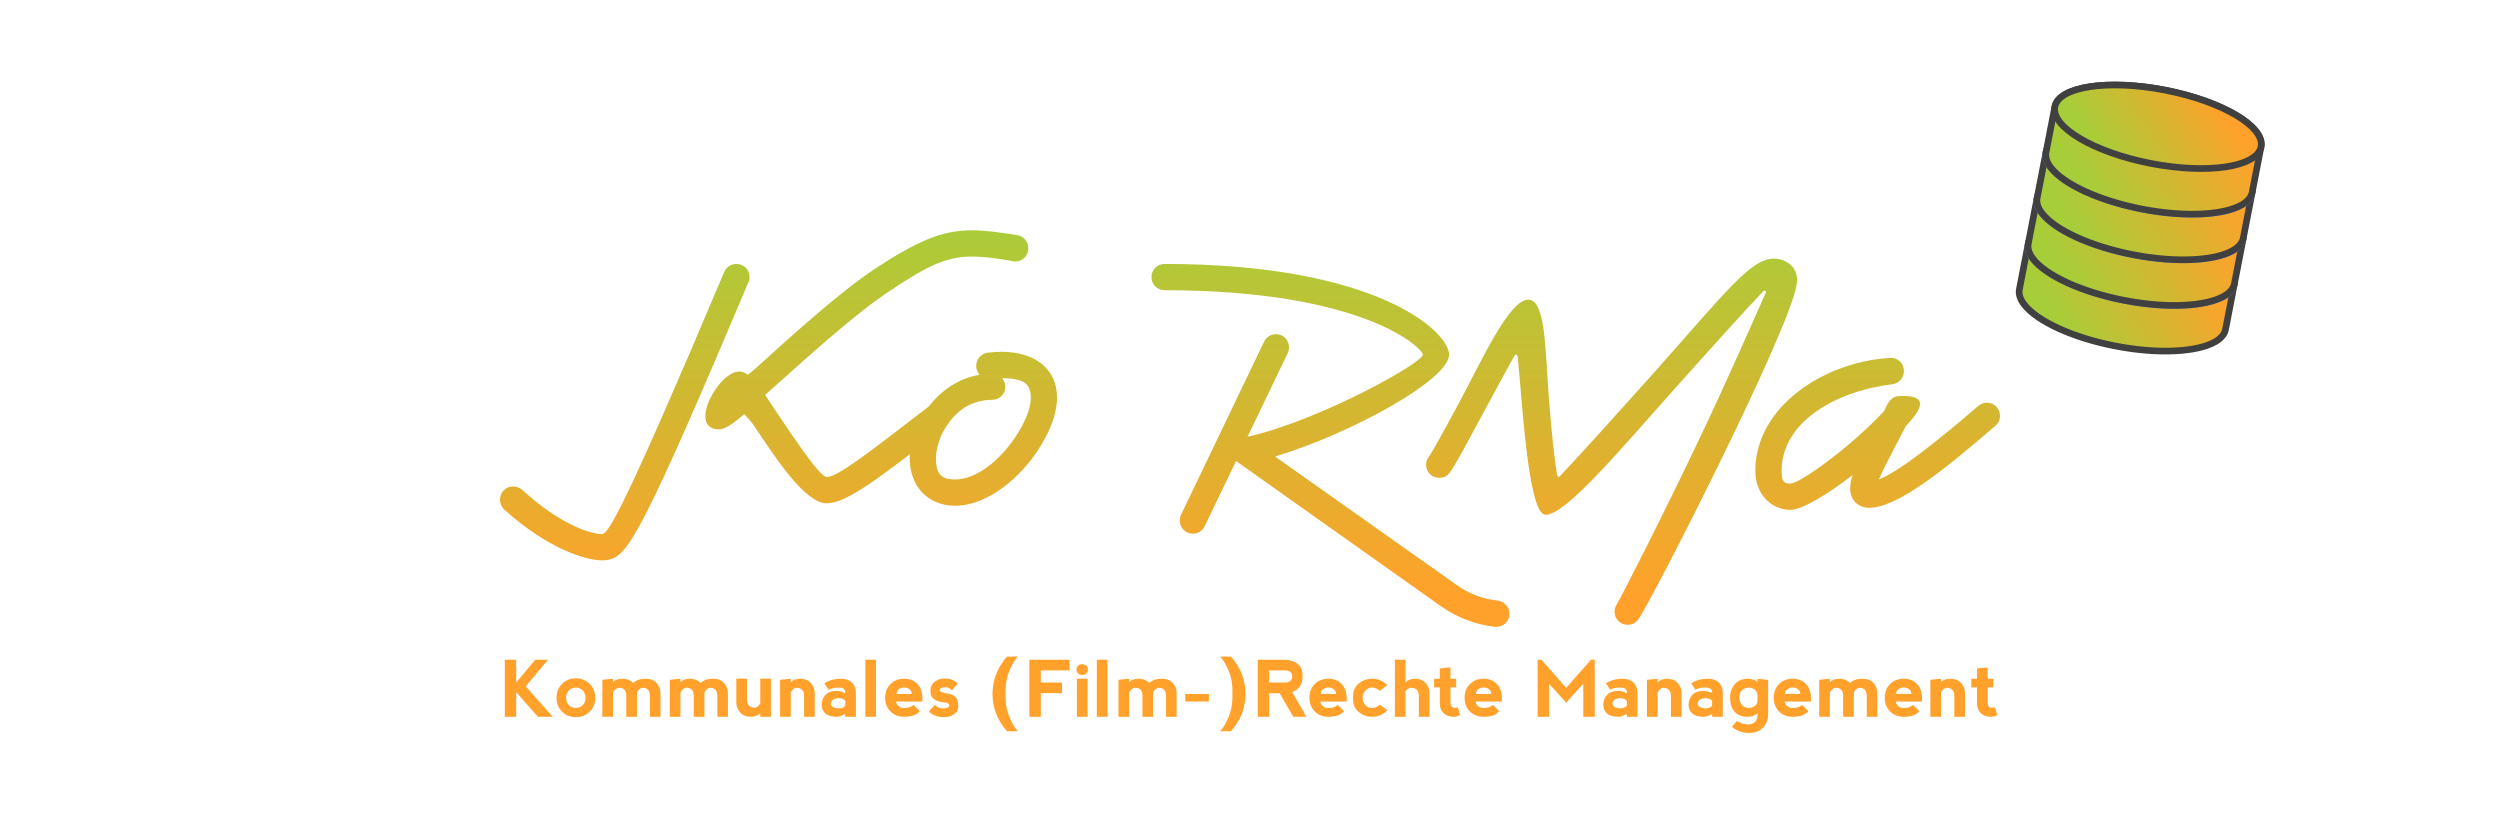 <?xml version="1.0" encoding="UTF-8"?><svg id="uuid-99d409fd-b151-457c-84c4-7c6ea3228955" xmlns="http://www.w3.org/2000/svg" xmlns:xlink="http://www.w3.org/1999/xlink" viewBox="0 0 1500 500"><defs><clipPath id="uuid-7759acc8-a51a-4872-8d7c-f38c5225424d"><path d="M302.46,305.665c-1.478-1.478-2.463-3.694-2.463-5.911,0-4.434,3.448-7.882,7.882-7.882,1.97,0,3.941.738,5.418,1.97,22.168,20.443,40.641,26.602,48.03,26.602h.246c3.695-1.231,12.069-13.055,72.907-157.144,1.232-2.956,3.941-4.927,7.39-4.927,4.434,0,7.882,3.448,7.882,7.882,0,1.231-.247,2.217-.739,3.202-62.069,147.045-71.921,162.809-82.513,166.011-1.231.493-3.448.739-5.172.739-10.838,0-33.744-7.882-58.868-30.542ZM452.215,255.172c-1.724-2.463-3.695-4.68-5.665-6.65-6.65,5.665-11.577,9.113-15.025,9.113-19.212,0-.739-34.729,12.069-34.729,1.724,0,3.448.739,5.172,1.971l4.434-3.694c21.182-19.212,50.493-45.813,71.675-59.853,25.616-16.749,40.148-23.153,58.375-23.153,7.882,0,16.749,1.231,27.34,2.956,3.695.739,6.404,3.94,6.404,7.882,0,4.434-3.448,7.882-7.882,7.882h-1.478v-.246c-10.099-1.725-17.488-2.71-24.384-2.71-14.779,0-25.616,4.68-49.508,20.69-20.197,13.3-48.769,39.162-69.951,58.128l-4.68,4.188c1.971,2.955,3.941,6.157,6.158,9.359,12.562,18.72,26.848,39.902,30.789,39.902,6.158,0,22.66-12.562,61.577-42.611,1.478-1.231,3.202-1.725,4.926-1.725,4.434,0,7.882,3.448,7.882,7.882,0,2.463-1.231,4.68-3.202,6.404-38.67,29.803-58.867,45.813-71.183,45.813-13.054,0-30.296-26.602-43.843-46.799ZM545.811,274.876c0-5.418,1.478-12.068,4.187-18.473,7.389-16.995,21.429-28.818,37.685-31.527-1.231-1.478-1.97-3.448-1.97-5.419,0-4.187,3.202-7.389,7.143-7.882,2.709-.246,5.418-.492,7.882-.492,20.443,0,33.498,10.345,33.498,27.586,0,7.144-2.463,15.518-7.143,24.139-11.083,21.183-33.251,40.641-53.941,40.641-16.995,0-27.34-12.315-27.34-28.572ZM613.299,255.418c3.694-7.143,5.172-12.069,5.172-16.749,0-8.374-3.941-11.576-17.242-11.822,1.232,1.478,1.971,3.202,1.971,5.172,0,4.434-3.448,7.882-7.882,7.882-13.793,0-24.384,7.882-31.035,22.414-1.724,4.927-2.709,8.621-2.709,12.562,0,9.36,2.956,12.809,11.576,12.809,14.04,0,30.542-14.286,40.148-32.267ZM896.799,376.108c-10.346-1.231-21.676-4.926-32.514-12.562l-122.661-86.946-18.719,38.917c-1.232,2.709-3.941,4.68-7.144,4.68-4.434,0-7.882-3.448-7.882-7.882,0-1.231.246-2.463.739-3.448l49.753-103.695c1.232-2.71,3.941-4.68,7.143-4.68,4.434,0,7.883,3.448,7.883,7.882,0,1.231-.246,2.463-.738,3.448l-24.139,50.246c42.858-9.605,105.174-44.335,105.174-49.261,0-3.941-35.715-38.671-154.928-38.671-4.434,0-7.882-3.448-7.882-7.882s3.448-7.882,7.882-7.882c127.34,0,170.692,40.641,170.692,54.435,0,15.024-59.115,47.537-104.436,61.084l108.621,76.848c8.621,6.157,16.504,8.62,24.879,9.605,3.939.493,7.143,3.695,7.143,7.882,0,4.434-3.449,7.882-7.883,7.882h-.984ZM968.719,366.995c0-1.724.492-2.955,1.232-4.187,2.709-4.434,27.832-53.449,50.492-101.232,16.996-35.715,32.02-70.444,38.916-85.715.494-1.479-.492-1.971-1.477-.985-8.867,9.113-31.527,34.236-53.941,59.359-32.76,36.7-64.533,74.632-76.602,74.632-10.838,0-14.285-73.893-16.75-94.828-.246-1.479-1.23-1.725-1.969-.493-5.174,9.113-14.041,25.862-19.213,35.222-9.359,17.488-16.748,31.281-19.705,34.976l-.246.247c-1.23,1.724-3.447,2.709-5.91,2.709-4.434,0-7.883-3.448-7.883-7.882,0-2.217.738-3.694,1.971-5.173.738-.738,9.113-15.764,18.227-32.759,13.793-25.862,29.803-61.084,41.133-61.084,10.346,0,10.1,29.311,12.316,58.867,1.725,21.429,3.201,35.961,4.926,46.306.246,1.232,1.23,1.479,1.971.493,18.719-20.197,26.107-28.325,55.912-61.577,43.596-49.015,58.375-68.72,72.168-68.72,6.65,0,16.01,4.681,13.547,16.503-5.912,30.296-86.455,187.933-94.582,199.509-1.479,2.217-3.695,3.694-6.65,3.694-4.434,0-7.883-3.448-7.883-7.882ZM1053.201,282.512c0-38.67,41.379-65.271,80.297-67.734h.984c4.434-.246,7.883,3.448,7.883,7.882,0,3.941-2.957,7.39-6.896,7.882-34.484,4.188-66.504,22.906-66.504,51.971,0,6.158,1.232,7.636,5.172,7.636,5.666,0,35.469-21.183,56.158-43.35l.986-1.971c1.723-3.694,3.939-6.896,7.635-7.144,15.764-.984,16.01,4.927,7.637,14.532l-3.203,3.695c-1.971,3.694-3.941,7.635-5.912,11.33-4.434,8.62-8.127,15.517-10.098,20.443,12.314-4.927,33.744-21.922,59.605-44.089,1.479-1.231,3.203-1.971,5.174-1.971,4.434,0,7.881,3.448,7.881,7.882,0,2.463-.984,4.434-2.709,5.911-30.543,26.355-58.621,49.016-75.617,49.262-7.143,0-11.576-4.926-11.576-11.576,0-2.464.494-5.173,1.479-8.129-15.518,12.069-30.543,20.937-37.439,20.937-10.836,0-20.936-8.867-20.936-23.399Z" fill="none" stroke-width="0"/></clipPath><linearGradient id="uuid-e2c67e99-fecf-42e8-ad82-ad890cd694d4" x1="749.999" y1="97.341" x2="749.999" y2="387.983" gradientUnits="userSpaceOnUse"><stop offset=".1" stop-color="#a6ce39"/><stop offset=".9" stop-color="#ffa12a"/></linearGradient><linearGradient id="uuid-d8077449-9d1c-4cd3-a134-6aaec134ccca" x1="1243.903" y1="213.416" x2="1324.737" y2="132.582" gradientTransform="translate(48.425 -242.976) rotate(11)" xlink:href="#uuid-e2c67e99-fecf-42e8-ad82-ad890cd694d4"/><linearGradient id="uuid-d89a6996-e76e-4770-8b1b-259a1fc45466" x1="1250.873" y1="192.506" x2="1317.767" y2="125.612" gradientTransform="translate(48.425 -242.976) rotate(11)" xlink:href="#uuid-e2c67e99-fecf-42e8-ad82-ad890cd694d4"/><linearGradient id="uuid-6bdce97d-dcf7-491a-837c-642a8894a086" x1="1243.903" y1="185.516" x2="1324.737" y2="104.682" gradientTransform="translate(48.425 -242.976) rotate(11)" xlink:href="#uuid-e2c67e99-fecf-42e8-ad82-ad890cd694d4"/><linearGradient id="uuid-d2b21138-1f4b-4bf4-82f1-12d9a0d0d5fa" x1="1250.873" y1="164.606" x2="1317.767" y2="97.712" gradientTransform="translate(48.425 -242.976) rotate(11)" xlink:href="#uuid-e2c67e99-fecf-42e8-ad82-ad890cd694d4"/><linearGradient id="uuid-c4f10159-0945-4f2a-9d89-1fa47f8308e5" x1="1243.903" y1="157.616" x2="1324.737" y2="76.782" gradientTransform="translate(48.425 -242.976) rotate(11)" xlink:href="#uuid-e2c67e99-fecf-42e8-ad82-ad890cd694d4"/><linearGradient id="uuid-647b5806-bcd0-4511-aedd-11fae7a8eb1c" x1="1250.873" y1="136.706" x2="1317.767" y2="69.812" gradientTransform="translate(48.425 -242.976) rotate(11)" xlink:href="#uuid-e2c67e99-fecf-42e8-ad82-ad890cd694d4"/><linearGradient id="uuid-152244a7-e3d6-48a5-a3dc-d8643461ee28" x1="1243.903" y1="129.716" x2="1324.737" y2="48.882" gradientTransform="translate(48.425 -242.976) rotate(11)" xlink:href="#uuid-e2c67e99-fecf-42e8-ad82-ad890cd694d4"/><linearGradient id="uuid-3f159c4b-8555-488a-9a0c-ffac3d2b765b" x1="1250.873" y1="108.806" x2="1317.767" y2="41.912" gradientTransform="translate(48.425 -242.976) rotate(11)" xlink:href="#uuid-e2c67e99-fecf-42e8-ad82-ad890cd694d4"/></defs><g clip-path="url(#uuid-7759acc8-a51a-4872-8d7c-f38c5225424d)"><rect x="299.999" y="97.341" width="900" height="290.642" fill="url(#uuid-e2c67e99-fecf-42e8-ad82-ad890cd694d4)" stroke-width="0"/></g><path d="M302.881,395.83h6.849v13.697l11.414-13.697h7.676l-13.383,15.979,16.208,18.263h-8.903l-13.012-14.781v14.781h-6.849v-34.242Z" fill="#ffa12a" stroke-width="0"/><path d="M337.223,426.962c-2.216-2.226-3.324-4.993-3.324-8.304,0-3.31,1.108-6.078,3.324-8.304,2.216-2.226,4.979-3.338,8.29-3.338s6.078,1.112,8.304,3.338c2.226,2.226,3.338,4.994,3.338,8.304,0,3.311-1.108,6.078-3.324,8.304-2.216,2.226-4.989,3.339-8.318,3.339-3.31,0-6.074-1.113-8.29-3.339ZM345.512,424.765c1.73,0,3.134-.58,4.209-1.74,1.074-1.16,1.612-2.606,1.612-4.338,0-1.73-.538-3.182-1.612-4.352-1.075-1.17-2.488-1.755-4.238-1.755-1.712,0-3.11.585-4.194,1.755-1.084,1.17-1.626,2.621-1.626,4.352,0,1.731.542,3.178,1.626,4.338,1.084,1.16,2.492,1.74,4.223,1.74Z" fill="#ffa12a" stroke-width="0"/><path d="M367.797,415.463v14.609h-6.392v-22.172l6.392-.685v2.055c1.427-1.331,3.253-2.007,5.479-2.026,2.891,0,5.098.876,6.62,2.626,1.674-1.75,4.185-2.626,7.533-2.626,2.892,0,5.094.876,6.606,2.626s2.269,3.766,2.269,6.049v14.153h-6.363v-12.556c0-1.521-.342-2.7-1.027-3.538-.685-.837-1.797-1.274-3.338-1.312-1.255.096-2.35.933-3.282,2.511-.076.477-.114.952-.114,1.427v13.469h-6.392v-12.556c0-1.521-.342-2.7-1.027-3.538-.685-.837-1.797-1.274-3.338-1.312-1.389.076-2.597,1.009-3.624,2.797Z" fill="#ffa12a" stroke-width="0"/><path d="M408.259,415.463v14.609h-6.392v-22.172l6.392-.685v2.055c1.427-1.331,3.253-2.007,5.479-2.026,2.891,0,5.098.876,6.62,2.626,1.674-1.75,4.185-2.626,7.533-2.626,2.892,0,5.094.876,6.606,2.626s2.269,3.766,2.269,6.049v14.153h-6.363v-12.556c0-1.521-.342-2.7-1.027-3.538-.685-.837-1.797-1.274-3.338-1.312-1.255.096-2.35.933-3.282,2.511-.076.477-.114.952-.114,1.427v13.469h-6.392v-12.556c0-1.521-.342-2.7-1.027-3.538-.685-.837-1.797-1.274-3.338-1.312-1.389.076-2.597,1.009-3.624,2.797Z" fill="#ffa12a" stroke-width="0"/><path d="M456.168,421.969v-14.753h6.392v22.856h-6.392v-2.083c-1.541,1.37-3.367,2.055-5.479,2.055-2.892,0-5.099-.875-6.62-2.625-1.522-1.75-2.283-3.767-2.283-6.05v-14.153h6.392v12.556c0,1.521.38,2.701,1.141,3.538s1.912,1.284,3.453,1.341c1.312-.095,2.444-.988,3.396-2.682Z" fill="#ffa12a" stroke-width="0"/><path d="M474.459,415.548v14.524h-6.392v-22.172l6.392-.685v2.083c1.541-1.369,3.367-2.055,5.479-2.055,2.891,0,5.098.876,6.62,2.626,1.521,1.75,2.283,3.766,2.283,6.049v14.153h-6.392v-12.556c0-1.521-.381-2.7-1.142-3.538-.761-.837-1.912-1.274-3.453-1.312-1.312.076-2.445,1.037-3.396,2.882Z" fill="#ffa12a" stroke-width="0"/><path d="M494.604,409.983c2.891-1.826,6.239-2.739,10.044-2.739,2.74,0,4.908.762,6.506,2.283,1.598,1.522,2.397,3.805,2.397,6.849v13.696h-6.392v-1.826c-1.865,1.218-3.538,1.826-5.022,1.826-3.044,0-5.327-.646-6.849-1.94-1.522-1.293-2.283-3.082-2.283-5.364,0-2.131.718-4.033,2.154-5.707,1.436-1.674,3.762-2.511,6.977-2.511,1.484,0,3.157.456,5.022,1.369v-.685c-.039-1.674-1.255-2.587-3.652-2.739-2.739,0-4.87.456-6.392,1.369l-2.511-3.881ZM507.159,423.224v-2.567c-.609-1.18-2.055-1.77-4.337-1.77-2.739.305-4.185,1.369-4.337,3.196.152,1.807,1.598,2.786,4.337,2.938,2.283,0,3.729-.599,4.337-1.798Z" fill="#ffa12a" stroke-width="0"/><path d="M519.229,430.072v-34.242h6.392v34.242h-6.392Z" fill="#ffa12a" stroke-width="0"/><path d="M531.099,418.658c0-3.348,1.065-6.087,3.196-8.218,2.13-2.131,4.86-3.196,8.189-3.196,3.348,0,6.011,1.065,7.99,3.196,1.978,2.131,2.968,4.87,2.968,8.218v2.283h-15.723c.152,1.218.685,2.168,1.598,2.854.913.685,1.969,1.027,3.167,1.027,2.13,0,4.033-.609,5.707-1.826l3.652,3.652c-1.674,2.282-4.794,3.424-9.359,3.424-3.349,0-6.083-1.065-8.204-3.196-2.122-2.13-3.182-4.869-3.182-8.218ZM545.68,413.522c-.913-.686-1.979-1.027-3.196-1.027-1.218,0-2.278.342-3.182,1.027-.904.685-1.355,1.636-1.355,2.854h9.103c0-1.218-.457-2.169-1.37-2.854Z" fill="#ffa12a" stroke-width="0"/><path d="M571.346,407.887c1.189.523,2.307,1.289,3.353,2.297l-3.567,4.023c-1.027-1.236-2.321-1.854-3.881-1.854-1.541,0-2.568.285-3.082.855-.514.571-.514,1.09,0,1.556s1.541.852,3.082,1.155c2.264.21,4.119.856,5.564,1.94,1.445,1.084,2.168,2.968,2.168,5.649,0,2.169-.852,3.844-2.554,5.022-1.703,1.18-3.686,1.77-5.949,1.77-2.169,0-3.972-.31-5.408-.928-1.437-.618-2.668-1.44-3.695-2.468l3.539-3.995c1.027,1.236,2.625,1.95,4.794,2.14,1.75,0,2.882-.285,3.396-.855.514-.571.589-1.142.228-1.712-.361-.571-1.569-.951-3.624-1.142-1.865-.209-3.567-.78-5.108-1.712-1.541-.933-2.311-2.683-2.311-5.251,0-2.358.879-4.161,2.639-5.407,1.759-1.246,3.571-1.869,5.436-1.869,2.13,0,3.79.262,4.979.785Z" fill="#ffa12a" stroke-width="0"/><path d="M595.5,416.347c.038-3.157.466-6.173,1.284-9.045.837-3.006,2.121-5.859,3.852-8.561,1.046-1.655,1.998-2.968,2.854-3.938l.799-.856h6.363c-.114.229-.324.514-.628.856-.476.513-.809.903-.999,1.17-1.693,2.567-3.063,5.383-4.109,8.446-1.046,3.062-1.569,6.439-1.569,10.13,0,.608.009,1.208.028,1.797-.019.571-.028,1.18-.028,1.826,0,3.71.523,7.077,1.569,10.102,1.046,3.024,2.416,5.812,4.109,8.361.19.266.523.675.999,1.227.286.343.495.637.628.885h-6.363l-.799-.885c-.856-.971-1.808-2.273-2.854-3.909-1.731-2.701-3.025-5.555-3.881-8.561-.799-2.872-1.218-5.888-1.255-9.046Z" fill="#ffa12a" stroke-width="0"/><path d="M617.643,430.072v-34.242h24.055v6.393h-17.207v7.305h12.698v6.363h-12.698v14.182h-6.848Z" fill="#ffa12a" stroke-width="0"/><path d="M646.833,399.469c.608-.618,1.427-.928,2.454-.928,1.103,0,1.959.31,2.568.928.608.618.913,1.384.913,2.297s-.305,1.675-.913,2.283c-.609.608-1.446.913-2.511.913s-1.902-.305-2.511-.913c-.609-.608-.913-1.37-.913-2.283s.304-1.679.913-2.297ZM652.541,430.072v-22.856h-6.392v22.856h6.392Z" fill="#ffa12a" stroke-width="0"/><path d="M658.104,430.072v-34.242h6.392v34.242h-6.392Z" fill="#ffa12a" stroke-width="0"/><path d="M677.479,415.463v14.609h-6.392v-22.172l6.392-.685v2.055c1.427-1.331,3.253-2.007,5.479-2.026,2.891,0,5.098.876,6.62,2.626,1.674-1.75,4.185-2.626,7.533-2.626,2.892,0,5.094.876,6.606,2.626s2.269,3.766,2.269,6.049v14.153h-6.363v-12.556c0-1.521-.342-2.7-1.027-3.538-.685-.837-1.797-1.274-3.338-1.312-1.255.096-2.35.933-3.282,2.511-.076.477-.114.952-.114,1.427v13.469h-6.392v-12.556c0-1.521-.342-2.7-1.027-3.538-.685-.837-1.797-1.274-3.338-1.312-1.389.076-2.597,1.009-3.624,2.797Z" fill="#ffa12a" stroke-width="0"/><path d="M711.178,420.912v-4.536h14.153v4.536h-14.153Z" fill="#ffa12a" stroke-width="0"/><path d="M746.048,425.393c-.856,3.006-2.15,5.859-3.881,8.561-1.046,1.636-1.997,2.938-2.854,3.909l-.799.885h-6.363c.114-.267.323-.562.628-.885.475-.533.808-.941.999-1.227,1.693-2.55,3.062-5.337,4.109-8.361s1.57-6.392,1.57-10.102c0-.627-.01-1.236-.029-1.826.019-.589.029-1.188.029-1.797,0-3.69-.523-7.067-1.57-10.13-1.046-3.063-2.416-5.879-4.109-8.446-.19-.267-.523-.657-.999-1.17-.286-.343-.495-.628-.628-.856h6.363l.799.856c.856.951,1.807,2.264,2.854,3.938,1.731,2.701,3.015,5.555,3.853,8.561.817,2.872,1.246,5.888,1.284,9.045-.038,3.178-.457,6.192-1.255,9.046Z" fill="#ffa12a" stroke-width="0"/><path d="M775.295,415.148l8.533,14.924h-7.848l-8.219-14.153h-6.248v14.153h-6.849v-34.242h14.923c7.99,0,11.986,3.292,11.986,9.873.018,4.946-2.074,8.095-6.279,9.445ZM761.514,409.527h9.588c2.758-.038,4.176-1.294,4.252-3.767-.076-2.244-1.465-3.414-4.166-3.51h-9.674v7.276Z" fill="#ffa12a" stroke-width="0"/><path d="M785.654,418.658c0-3.348,1.064-6.087,3.195-8.218s4.861-3.196,8.189-3.196c3.348,0,6.012,1.065,7.99,3.196s2.967,4.87,2.967,8.218v2.283h-15.723c.152,1.218.686,2.168,1.6,2.854.912.685,1.969,1.027,3.166,1.027,2.131,0,4.033-.609,5.707-1.826l3.652,3.652c-1.674,2.282-4.793,3.424-9.359,3.424-3.348,0-6.082-1.065-8.203-3.196-2.121-2.13-3.182-4.869-3.182-8.218ZM800.236,413.522c-.914-.686-1.98-1.027-3.197-1.027s-2.277.342-3.182,1.027c-.902.685-1.355,1.636-1.355,2.854h9.104c0-1.218-.457-2.169-1.369-2.854Z" fill="#ffa12a" stroke-width="0"/><path d="M815.271,427.219c-2.283-1.902-3.424-4.375-3.424-7.419v-2.283c0-3.043,1.141-5.517,3.424-7.419,2.283-1.901,4.955-2.854,8.02-2.854,3.652,0,6.686,1.294,9.102,3.881l-4.564,3.425c-1.371-1.37-2.893-2.055-4.566-2.055-1.521,0-2.854.608-3.994,1.826-1.143,1.218-1.713,2.663-1.713,4.337,0,1.675.533,3.12,1.598,4.338,1.066,1.217,2.436,1.826,4.109,1.826s3.195-.686,4.566-2.055l4.564,3.424c-2.436,2.588-5.479,3.881-9.131,3.881-3.043,0-5.707-.951-7.99-2.854Z" fill="#ffa12a" stroke-width="0"/><path d="M843.322,414.635v15.438h-6.393v-34.242h6.393v13.469c1.541-1.369,3.367-2.055,5.479-2.055,2.891,0,5.098.876,6.619,2.626s2.283,3.766,2.283,6.049v14.153h-6.393v-12.556c0-1.521-.381-2.7-1.141-3.538-.762-.837-1.912-1.274-3.453-1.312-1.312.076-2.443.732-3.395,1.969Z" fill="#ffa12a" stroke-width="0"/><path d="M872.312,430.072c-2.588,0-4.637-.723-6.148-2.169-1.514-1.445-2.27-3.31-2.27-5.593v-9.873h-3.424v-5.164h3.424v-6.192l6.393-.685v6.877h3.424v5.164h-3.424v8.96c0,1.218.256,2.074.77,2.568.514.495,1.17.742,1.969.742.248,0,.818-.096,1.713-.285l1.342,4.565c-1.104.723-2.359,1.084-3.768,1.084Z" fill="#ffa12a" stroke-width="0"/><path d="M878.762,418.658c0-3.348,1.064-6.087,3.195-8.218s4.861-3.196,8.189-3.196c3.348,0,6.012,1.065,7.99,3.196s2.967,4.87,2.967,8.218v2.283h-15.723c.152,1.218.686,2.168,1.6,2.854.912.685,1.969,1.027,3.166,1.027,2.131,0,4.033-.609,5.707-1.826l3.652,3.652c-1.674,2.282-4.793,3.424-9.359,3.424-3.348,0-6.082-1.065-8.203-3.196-2.121-2.13-3.182-4.869-3.182-8.218ZM893.344,413.522c-.914-.686-1.98-1.027-3.197-1.027s-2.277.342-3.182,1.027c-.902.685-1.355,1.636-1.355,2.854h9.104c0-1.218-.457-2.169-1.369-2.854Z" fill="#ffa12a" stroke-width="0"/><path d="M922.59,430.072v-34.242h2.283l14.838,16.893,14.867-16.893h2.281v34.242h-6.848l-.029-19.86-10.271,11.414-10.273-11.414v19.86h-6.848Z" fill="#ffa12a" stroke-width="0"/><path d="M963.566,409.983c2.891-1.826,6.238-2.739,10.043-2.739,2.74,0,4.908.762,6.506,2.283,1.6,1.522,2.398,3.805,2.398,6.849v13.696h-6.393v-1.826c-1.865,1.218-3.539,1.826-5.021,1.826-3.045,0-5.328-.646-6.85-1.94-1.521-1.293-2.281-3.082-2.281-5.364,0-2.131.717-4.033,2.154-5.707,1.436-1.674,3.762-2.511,6.977-2.511,1.482,0,3.156.456,5.021,1.369v-.685c-.039-1.674-1.256-2.587-3.652-2.739-2.74,0-4.871.456-6.393,1.369l-2.51-3.881ZM976.121,423.224v-2.567c-.609-1.18-2.055-1.77-4.338-1.77-2.738.305-4.186,1.369-4.336,3.196.15,1.807,1.598,2.786,4.336,2.938,2.283,0,3.729-.599,4.338-1.798Z" fill="#ffa12a" stroke-width="0"/><path d="M994.582,415.548v14.524h-6.391v-22.172l6.391-.685v2.083c1.541-1.369,3.367-2.055,5.479-2.055,2.893,0,5.098.876,6.621,2.626,1.521,1.75,2.281,3.766,2.281,6.049v14.153h-6.391v-12.556c0-1.521-.381-2.7-1.143-3.538-.76-.837-1.91-1.274-3.451-1.312-1.312.076-2.445,1.037-3.396,2.882Z" fill="#ffa12a" stroke-width="0"/><path d="M1014.729,409.983c2.891-1.826,6.238-2.739,10.043-2.739,2.74,0,4.908.762,6.506,2.283,1.6,1.522,2.398,3.805,2.398,6.849v13.696h-6.393v-1.826c-1.865,1.218-3.539,1.826-5.021,1.826-3.045,0-5.328-.646-6.85-1.94-1.521-1.293-2.281-3.082-2.281-5.364,0-2.131.717-4.033,2.154-5.707,1.436-1.674,3.762-2.511,6.977-2.511,1.482,0,3.156.456,5.021,1.369v-.685c-.039-1.674-1.256-2.587-3.652-2.739-2.74,0-4.871.456-6.393,1.369l-2.51-3.881ZM1027.283,423.224v-2.567c-.609-1.18-2.055-1.77-4.338-1.77-2.738.305-4.186,1.369-4.336,3.196.15,1.807,1.598,2.786,4.336,2.938,2.283,0,3.729-.599,4.338-1.798Z" fill="#ffa12a" stroke-width="0"/><path d="M1060.896,407.93v20.316c0,3.196-.951,5.868-2.854,8.019-1.902,2.149-4.299,3.281-7.191,3.396l-1.369.143c-4.414-.096-7.838-1.36-10.273-3.795l2.969-3.425c1.674,1.218,3.709,1.902,6.105,2.055,2.436,0,4.082-.57,4.938-1.712s1.283-2.396,1.283-3.767v-1.142c-1.711,1.37-3.689,2.055-5.934,2.055-3.502,0-6.127-1.027-7.877-3.082s-2.625-4.831-2.625-8.332c0-3.348.951-6.087,2.854-8.218s4.604-3.196,8.104-3.196c2.588.152,4.414.847,5.479,2.083v-2.083l6.393.686ZM1054.504,420.713v-3.681c-.305-2.55-1.902-4.053-4.793-4.509-3.805.133-5.859,2.026-6.164,5.679.152,4.261,2.207,6.468,6.164,6.62,2.891-.457,4.488-1.826,4.793-4.109Z" fill="#ffa12a" stroke-width="0"/><path d="M1064.234,418.658c0-3.348,1.064-6.087,3.195-8.218s4.861-3.196,8.189-3.196c3.348,0,6.012,1.065,7.99,3.196s2.967,4.87,2.967,8.218v2.283h-15.723c.152,1.218.686,2.168,1.6,2.854.912.685,1.969,1.027,3.166,1.027,2.131,0,4.033-.609,5.707-1.826l3.652,3.652c-1.674,2.282-4.793,3.424-9.359,3.424-3.348,0-6.082-1.065-8.203-3.196-2.121-2.13-3.182-4.869-3.182-8.218ZM1078.816,413.522c-.914-.686-1.98-1.027-3.197-1.027s-2.277.342-3.182,1.027c-.902.685-1.355,1.636-1.355,2.854h9.104c0-1.218-.457-2.169-1.369-2.854Z" fill="#ffa12a" stroke-width="0"/><path d="M1097.904,415.463v14.609h-6.391v-22.172l6.391-.685v2.055c1.428-1.331,3.254-2.007,5.479-2.026,2.893,0,5.1.876,6.621,2.626,1.674-1.75,4.184-2.626,7.533-2.626,2.891,0,5.094.876,6.605,2.626s2.27,3.766,2.27,6.049v14.153h-6.363v-12.556c0-1.521-.344-2.7-1.027-3.538-.686-.837-1.799-1.274-3.34-1.312-1.256.096-2.35.933-3.281,2.511-.076.477-.113.952-.113,1.427v13.469h-6.393v-12.556c0-1.521-.342-2.7-1.027-3.538-.686-.837-1.797-1.274-3.338-1.312-1.389.076-2.598,1.009-3.625,2.797Z" fill="#ffa12a" stroke-width="0"/><path d="M1130.861,418.658c0-3.348,1.066-6.087,3.197-8.218,2.129-2.131,4.859-3.196,8.189-3.196,3.348,0,6.01,1.065,7.988,3.196s2.969,4.87,2.969,8.218v2.283h-15.723c.152,1.218.686,2.168,1.598,2.854.914.685,1.969,1.027,3.168,1.027,2.129,0,4.033-.609,5.707-1.826l3.652,3.652c-1.674,2.282-4.795,3.424-9.359,3.424-3.35,0-6.084-1.065-8.205-3.196-2.121-2.13-3.182-4.869-3.182-8.218ZM1145.443,413.522c-.912-.686-1.979-1.027-3.195-1.027-1.219,0-2.279.342-3.182,1.027-.904.685-1.355,1.636-1.355,2.854h9.102c0-1.218-.455-2.169-1.369-2.854Z" fill="#ffa12a" stroke-width="0"/><path d="M1164.617,415.548v14.524h-6.391v-22.172l6.391-.685v2.083c1.541-1.369,3.367-2.055,5.479-2.055,2.893,0,5.098.876,6.621,2.626,1.521,1.75,2.281,3.766,2.281,6.049v14.153h-6.391v-12.556c0-1.521-.381-2.7-1.143-3.538-.76-.837-1.91-1.274-3.451-1.312-1.312.076-2.445,1.037-3.396,2.882Z" fill="#ffa12a" stroke-width="0"/><path d="M1194.635,430.072c-2.588,0-4.637-.723-6.148-2.169-1.514-1.445-2.27-3.31-2.27-5.593v-9.873h-3.424v-5.164h3.424v-6.192l6.393-.685v6.877h3.424v5.164h-3.424v8.96c0,1.218.256,2.074.77,2.568.514.495,1.17.742,1.969.742.248,0,.818-.096,1.713-.285l1.342,4.565c-1.104.723-2.359,1.084-3.768,1.084Z" fill="#ffa12a" stroke-width="0"/><path id="uuid-f8c2a491-6efd-4307-918c-50c228b9626a" d="M1216.954,146.202c2.366-12.172,31.956-16.607,66.117-9.967,34.161,6.64,59.934,21.837,57.568,34.01M1216.954,146.202l-5.324,27.387c-.572,2.945.543,6.116,2.992,9.241,7.663,9.843,28.76,19.751,54.577,24.769,25.915,5.037,49.108,3.637,59.881-2.52,3.441-1.98,5.663-4.502,6.236-7.447l5.324-27.387" fill="url(#uuid-d8077449-9d1c-4cd3-a134-6aaec134ccca)" stroke="#404040" stroke-miterlimit="10" stroke-width="4"/><path d="M1340.639,170.244c-2.366,12.172-31.956,16.607-66.117,9.967-34.161-6.64-59.934-21.837-57.568-34.01,2.366-12.172,31.956-16.607,66.117-9.967,34.161,6.64,59.934,21.837,57.568,34.01Z" fill="url(#uuid-d89a6996-e76e-4770-8b1b-259a1fc45466)" stroke="#6693ed" stroke-miterlimit="10" stroke-width="4"/><path id="uuid-07cca0bc-aa3b-4f48-abda-76589c6c7244" d="M1222.278,118.815c2.366-12.172,31.956-16.607,66.117-9.967,34.161,6.64,59.934,21.837,57.568,34.01M1222.278,118.815l-5.324,27.387c-.572,2.945.543,6.116,2.992,9.241,7.663,9.843,28.76,19.751,54.576,24.769,25.915,5.037,49.108,3.637,59.881-2.52,3.441-1.98,5.663-4.502,6.236-7.447l5.324-27.387" fill="url(#uuid-6bdce97d-dcf7-491a-837c-642a8894a086)" stroke="#404040" stroke-miterlimit="10" stroke-width="4"/><path d="M1345.963,142.857c-2.366,12.172-31.956,16.607-66.117,9.967-34.161-6.64-59.934-21.837-57.568-34.01,2.366-12.172,31.956-16.607,66.117-9.967,34.161,6.64,59.934,21.837,57.568,34.01Z" fill="url(#uuid-d2b21138-1f4b-4bf4-82f1-12d9a0d0d5fa)" stroke="#6693ed" stroke-miterlimit="10" stroke-width="4"/><path id="uuid-86a32dfe-f39d-4767-82d8-1b2bbc6c37d0" d="M1227.602,91.427c2.366-12.172,31.956-16.607,66.117-9.967,34.161,6.64,59.934,21.837,57.568,34.01M1227.602,91.427l-5.324,27.387c-.572,2.945.543,6.116,2.992,9.241,7.663,9.843,28.76,19.751,54.576,24.769,25.915,5.037,49.108,3.637,59.881-2.52,3.441-1.98,5.663-4.502,6.236-7.447l5.324-27.387" fill="url(#uuid-c4f10159-0945-4f2a-9d89-1fa47f8308e5)" stroke="#404040" stroke-miterlimit="10" stroke-width="4"/><path d="M1351.287,115.47c-2.366,12.172-31.956,16.607-66.117,9.967-34.161-6.64-59.934-21.837-57.568-34.01,2.366-12.172,31.956-16.607,66.117-9.967,34.161,6.64,59.934,21.837,57.568,34.01Z" fill="url(#uuid-647b5806-bcd0-4511-aedd-11fae7a8eb1c)" stroke="#6693ed" stroke-miterlimit="10" stroke-width="4"/><path id="uuid-93eb08eb-2122-4397-97e6-3599113772ea" d="M1232.926,64.04c2.366-12.172,31.956-16.607,66.117-9.967,34.161,6.64,59.934,21.837,57.568,34.01M1232.926,64.04l-5.324,27.387c-.572,2.945.543,6.116,2.992,9.241,7.663,9.843,28.76,19.751,54.576,24.769,25.915,5.037,49.108,3.637,59.881-2.52,3.441-1.98,5.663-4.502,6.236-7.447l5.324-27.387" fill="url(#uuid-152244a7-e3d6-48a5-a3dc-d8643461ee28)" stroke="#404040" stroke-miterlimit="10" stroke-width="4"/><path d="M1356.61,88.082c-2.366,12.172-31.956,16.607-66.117,9.967-34.161-6.64-59.934-21.837-57.568-34.01,2.366-12.172,31.956-16.607,66.117-9.967,34.161,6.64,59.934,21.837,57.568,34.01Z" fill="url(#uuid-3f159c4b-8555-488a-9a0c-ffac3d2b765b)" stroke="#404040" stroke-miterlimit="10" stroke-width="4"/></svg>